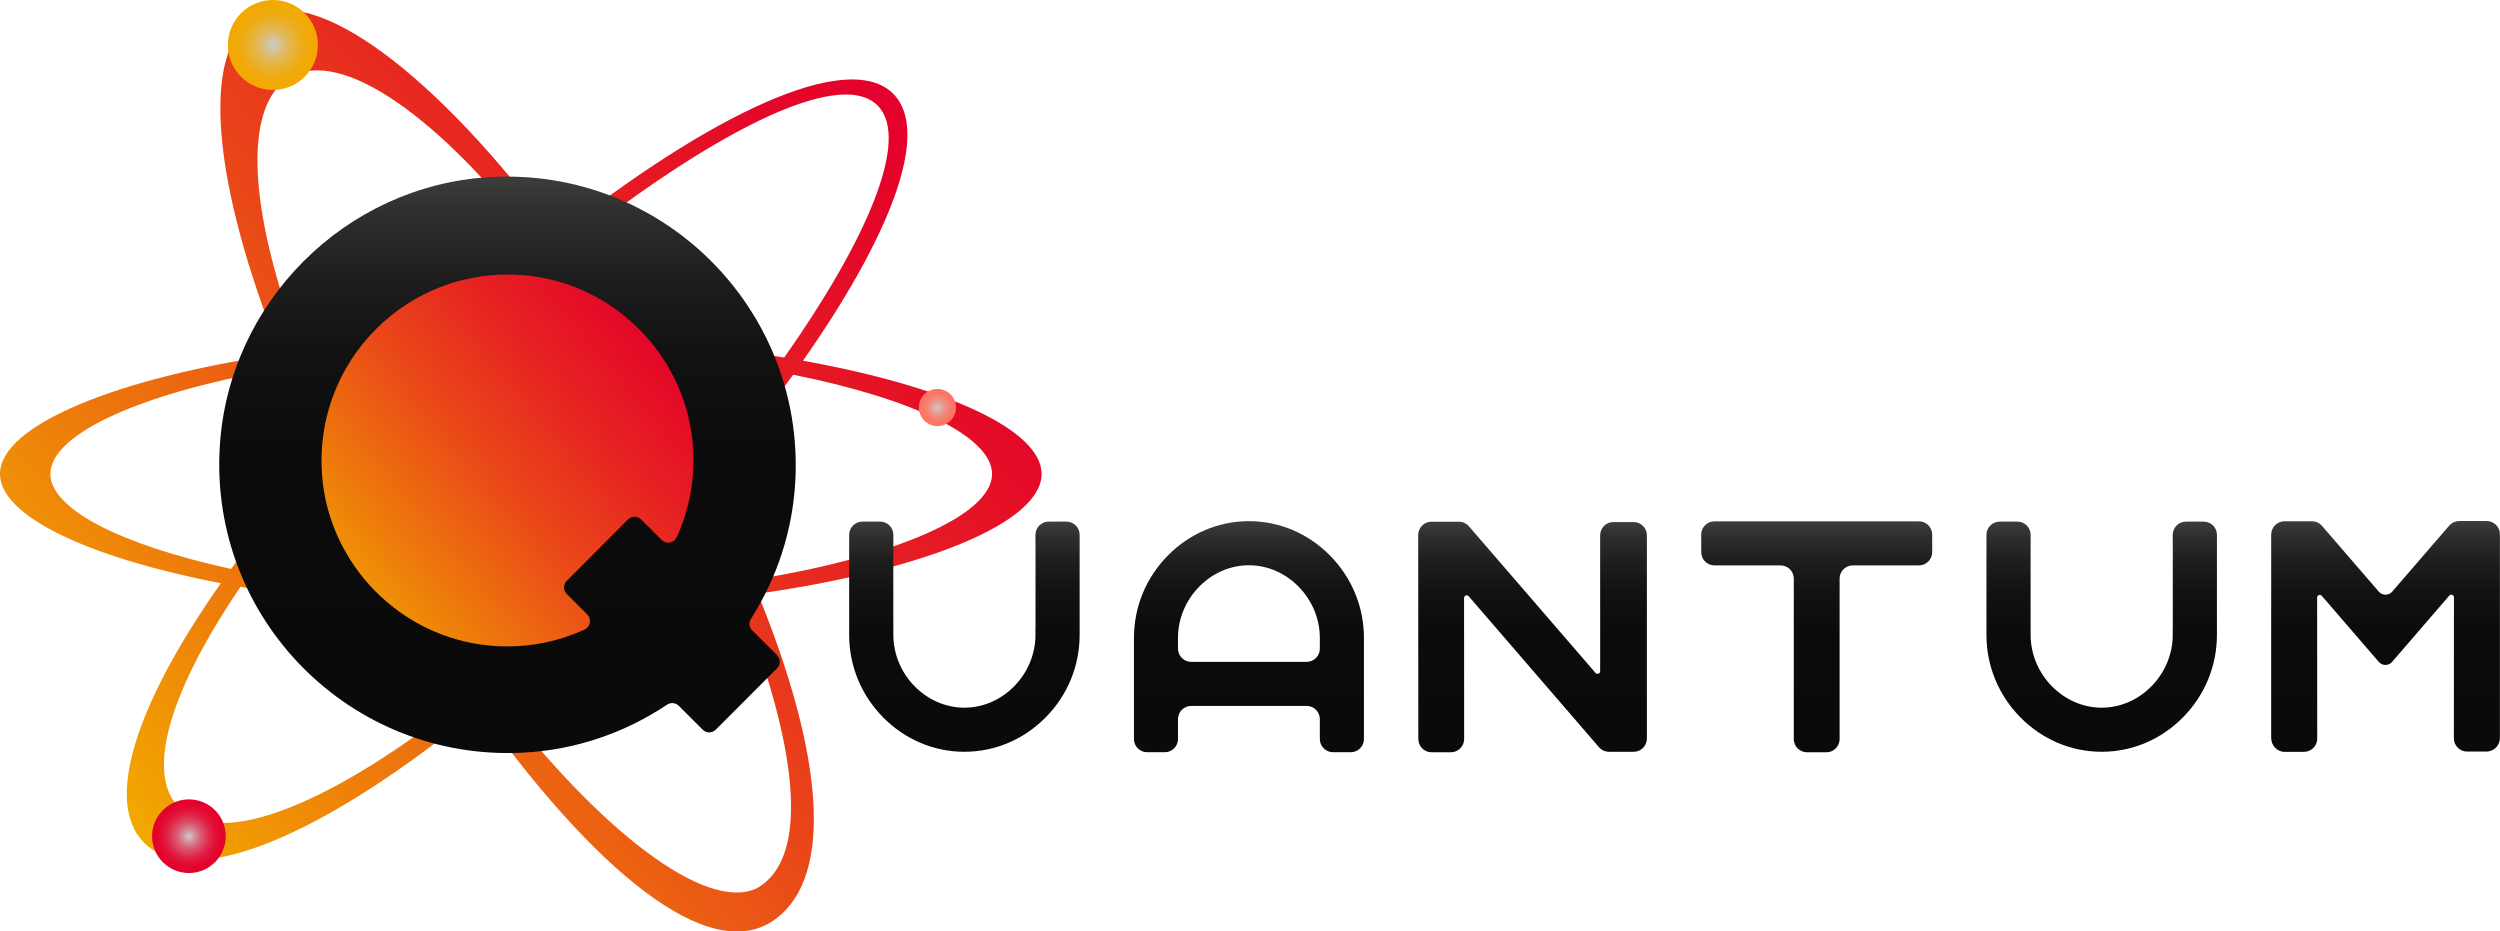<?xml version="1.0" encoding="UTF-8"?>
<svg id="Layer_2" data-name="Layer 2" xmlns="http://www.w3.org/2000/svg" xmlns:xlink="http://www.w3.org/1999/xlink" viewBox="0 0 835.65 311.36">
  <defs>
    <style>
      .cls-1 {
        fill: url(#linear-gradient-2);
      }

      .cls-2 {
        fill: url(#linear-gradient-6);
      }

      .cls-3 {
        fill: url(#radial-gradient);
      }

      .cls-4 {
        fill: url(#linear-gradient-5);
      }

      .cls-5 {
        fill: url(#radial-gradient-2);
      }

      .cls-6 {
        fill: url(#radial-gradient-3);
      }

      .cls-7 {
        fill: url(#linear-gradient-7);
      }

      .cls-8 {
        fill: url(#linear-gradient-9);
      }

      .cls-9 {
        fill: url(#linear-gradient-3);
      }

      .cls-10 {
        fill: url(#linear-gradient);
      }

      .cls-11 {
        fill: url(#linear-gradient-4);
      }

      .cls-12 {
        fill: url(#linear-gradient-8);
      }
    </style>
    <linearGradient id="linear-gradient" x1="37.66" y1="269.28" x2="307.97" y2="42.46" gradientUnits="userSpaceOnUse">
      <stop offset="0" stop-color="#f2a900"/>
      <stop offset=".19" stop-color="#ee7f0a"/>
      <stop offset=".46" stop-color="#ea4918"/>
      <stop offset=".7" stop-color="#e62122"/>
      <stop offset=".89" stop-color="#e40828"/>
      <stop offset="1" stop-color="#e4002b"/>
    </linearGradient>
    <radialGradient id="radial-gradient" cx="91.21" cy="15.04" fx="91.21" fy="15.04" r="15.04" gradientUnits="userSpaceOnUse">
      <stop offset="0" stop-color="#ccc"/>
      <stop offset="0" stop-color="#cccbcb"/>
      <stop offset=".15" stop-color="#d6c295"/>
      <stop offset=".29" stop-color="#deba67"/>
      <stop offset=".44" stop-color="#e5b442"/>
      <stop offset=".58" stop-color="#ebaf25"/>
      <stop offset=".72" stop-color="#eeab10"/>
      <stop offset=".86" stop-color="#f1a904"/>
      <stop offset="1" stop-color="#f2a900"/>
    </radialGradient>
    <linearGradient id="linear-gradient-2" x1="109.66" y1="205.43" x2="230.22" y2="104.27" xlink:href="#linear-gradient"/>
    <linearGradient id="linear-gradient-3" x1="169.63" y1="251.72" x2="169.63" y2="59.02" gradientUnits="userSpaceOnUse">
      <stop offset="0" stop-color="#0a0a0a"/>
      <stop offset=".51" stop-color="#0b0b0b"/>
      <stop offset=".7" stop-color="#121212"/>
      <stop offset=".83" stop-color="#1e1e1e"/>
      <stop offset=".94" stop-color="#2f2f2e"/>
      <stop offset="1" stop-color="#3d3d3c"/>
    </linearGradient>
    <radialGradient id="radial-gradient-2" cx="63.15" cy="279.51" fx="63.15" fy="279.51" r="12.31" gradientUnits="userSpaceOnUse">
      <stop offset="0" stop-color="#ccc"/>
      <stop offset="0" stop-color="#cccbcb"/>
      <stop offset=".15" stop-color="#d295a1"/>
      <stop offset=".29" stop-color="#d7677d"/>
      <stop offset=".44" stop-color="#dc425f"/>
      <stop offset=".58" stop-color="#df2548"/>
      <stop offset=".72" stop-color="#e21038"/>
      <stop offset=".86" stop-color="#e3042e"/>
      <stop offset="1" stop-color="#e4002b"/>
    </radialGradient>
    <radialGradient id="radial-gradient-3" cx="313.35" cy="136.22" fx="313.35" fy="136.22" r="6.21" gradientUnits="userSpaceOnUse">
      <stop offset="0" stop-color="#ccc"/>
      <stop offset=".01" stop-color="#cdc9c9"/>
      <stop offset=".21" stop-color="#dfaaa4"/>
      <stop offset=".42" stop-color="#ed9287"/>
      <stop offset=".61" stop-color="#f78072"/>
      <stop offset=".81" stop-color="#fc7666"/>
      <stop offset="1" stop-color="#ff7362"/>
    </radialGradient>
    <linearGradient id="linear-gradient-4" x1="417.47" y1="251.44" x2="417.47" y2="174.21" gradientUnits="userSpaceOnUse">
      <stop offset="0" stop-color="#0a0a0a"/>
      <stop offset=".51" stop-color="#0b0b0b"/>
      <stop offset=".7" stop-color="#121212"/>
      <stop offset=".83" stop-color="#1e1e1e"/>
      <stop offset=".94" stop-color="#2f2f2e"/>
      <stop offset="1" stop-color="#3d3d3c"/>
    </linearGradient>
    <linearGradient id="linear-gradient-5" x1="512.27" y1="251.45" x2="512.27" y2="174.39" xlink:href="#linear-gradient-4"/>
    <linearGradient id="linear-gradient-6" x1="607.25" y1="251.46" x2="607.25" y2="174.26" xlink:href="#linear-gradient-4"/>
    <linearGradient id="linear-gradient-7" x1="702.52" y1="251.29" x2="702.52" y2="174.35" xlink:href="#linear-gradient-4"/>
    <linearGradient id="linear-gradient-8" x1="322.36" y1="251.29" x2="322.36" y2="174.35" xlink:href="#linear-gradient-4"/>
    <linearGradient id="linear-gradient-9" x1="797.42" y1="251.29" x2="797.42" y2="174.16" xlink:href="#linear-gradient-4"/>
  </defs>
  <g id="Layer_1-2" data-name="Layer 1">
    <path class="cls-10" d="m348.16,158.41c0-14.65-31.76-29.22-79.75-37.84,28.86-41.16,42.99-76.4,30.14-89.24-15.22-15.22-61.88,7.43-112.59,47.6C146.21,25.23,105.44-5.88,85.37,5.71c-18.83,10.87-14.21,56.36,8.44,112.58C38.07,126.43,0,142.37,0,158.41c0,14.04,29.17,27.9,73.83,36.54-28.36,40.28-39.22,73.19-25.64,86.76,16.31,16.31,60.51-2.65,111.87-44.83,38.48,53.73,77,86.29,98.93,70.48,20.26-14.62,15.83-56.19-5.67-108.9,56.31-8.01,94.85-23.91,94.85-40.05Zm-54.83-123.16c11.17,11.17-3.81,45.34-31.19,84.25-16.06-2.64-33.75-4.62-52.57-5.74-6.71-10.8-13.58-21.03-20.5-30.59,46.75-37.28,91.11-61.07,104.26-47.92Zm-94.88,159.53c-1.53,1.53-3.06,3.04-4.59,4.54-6.48.24-13.08.36-19.78.36-10.87,0-21.48-.33-31.73-.94-3.77-5.94-7.48-12.05-11.11-18.34-5.64-9.76-10.77-19.37-15.38-28.73,6.04-6.67,12.47-13.43,19.26-20.22,4.73-4.73,9.57-9.42,14.47-14.02,7.98-.37,16.16-.57,24.5-.57,10.48,0,20.72.31,30.62.89,3.03,4.86,6.04,9.87,9.02,15.03,5.56,9.62,10.77,19.23,15.58,28.7-9.78,11.38-20.17,22.62-30.85,33.3Zm33.48-28.05c4.74,9.58,9.06,18.99,12.88,28.11-13.39,1.92-27.87,3.34-43.1,4.13.16-.16.31-.31.47-.46,10.43-10.43,20.41-21.1,29.76-31.78Zm-42.53,36.9c-9.17,8.78-18.23,16.87-27.06,24.2-5.78-7.76-11.53-16.01-17.17-24.69,9.4.45,19.06.69,28.91.69,5.17,0,10.28-.07,15.33-.19Zm-54.83-5.41c-18.54-1.4-35.74-3.73-50.95-6.73,7.83-11.07,17.12-22.76,27.71-34.77,4.46,8.79,9.28,17.7,14.45,26.66,2.9,5.03,5.84,9.98,8.8,14.83Zm-21.24-51.71c-4.04-8.46-7.64-16.69-10.81-24.63,12.14-1.79,25.2-3.16,38.92-4.02-3.38,3.24-6.73,6.52-10.07,9.85-6.3,6.3-12.32,12.57-18.04,18.79Zm40.95-33.47c9.78-9.01,19.76-17.67,29.69-25.77,6,8.06,12.01,16.78,17.95,26.09-9.07-.42-18.37-.65-27.86-.65-6.69,0-13.29.11-19.78.33Zm64.74,16.51c-2.21-3.83-4.44-7.59-6.7-11.3,16.74,1.23,32.42,3.23,46.56,5.8-7.63,10.58-16.12,21.45-25.2,32.26-4.54-8.77-9.44-17.71-14.66-26.76ZM96.96,25.79c17.16-9.91,50.08,13.13,83.86,57.28-11.49,9.32-23.13,19.49-34.61,30.29-15.98.74-31.23,2.1-45.45,3.97-17.83-46.61-19.86-82.27-3.79-91.54ZM16.85,158.41c0-13.63,31.71-27.7,78.87-35.47,3.87,9.3,8.22,18.88,13.03,28.61-11.95,13.28-22.51,26.26-31.5,38.61-36.78-8-60.4-19.99-60.4-31.76Zm43.05,111.59c-11.56-11.56-2.96-39.38,20.49-73.84,17.17,3.03,36.39,5.29,56.96,6.55,6.43,10.38,12.95,20.29,19.49,29.62-44.81,36-82.88,51.72-96.94,37.67Zm192.87,27.01c-17.04,7.74-52.26-19.22-87.12-64.79,10.33-8.74,20.92-18.38,31.59-28.83,17.42-.66,34.03-2.05,49.43-4.03,19.61,48.32,24.85,87.55,6.09,97.65Zm-1.37-103.16c-4.38-10.39-9.4-21.18-15-32.26,10.54-12.29,20.2-24.53,28.71-36.34,40.22,8.05,66.5,20.79,66.5,33.18,0,13.74-32.35,27.79-80.2,35.43Z"/>
    <circle class="cls-3" cx="91.21" cy="15.04" r="15.04"/>
    <circle class="cls-1" cx="169.94" cy="154.85" r="78.69"/>
    <path class="cls-9" d="m163.56,59.2c-48.17,2.89-87.21,41.94-90.1,90.11-3.46,57.61,43.75,105.16,101.25,102.28,17.74-.89,34.26-6.69,48.24-16.03,1.24-.83,2.87-.69,3.93.36l7.99,7.98c1.21,1.21,3.18,1.21,4.39,0l20.48-20.52c1.21-1.21,1.21-3.18,0-4.39l-8.3-8.29c-1.04-1.03-1.19-2.64-.4-3.88,8.63-13.58,13.97-29.42,14.82-46.37,2.88-57.5-44.68-104.7-102.29-101.24Zm67.97,88.89c1.01,11.29-1.01,22.02-5.32,31.49-.9,1.97-3.5,2.43-5.04.9l-6.86-6.85c-1.21-1.21-3.18-1.21-4.39,0l-20.48,20.52c-1.21,1.21-1.21,3.18,0,4.39l6.86,6.85c1.53,1.53,1.08,4.14-.89,5.04-9.48,4.34-20.22,6.39-31.54,5.38-29.84-2.66-53.83-26.9-56.2-56.76-3.04-38.35,28.76-70.14,67.12-67.09,29.84,2.37,54.06,26.33,56.74,56.14Z"/>
    <circle class="cls-5" cx="63.15" cy="279.51" r="12.31"/>
    <circle class="cls-6" cx="313.35" cy="136.22" r="6.21"/>
    <g>
      <path class="cls-11" d="m451.48,251.44h-5.89c-2.44,0-4.42-1.98-4.42-4.42v-6.64c0-2.44-1.98-4.42-4.42-4.42h-38.57c-2.44,0-4.42,1.98-4.42,4.42v6.64c0,2.44-1.98,4.42-4.42,4.42h-5.89c-2.44,0-4.42-1.98-4.42-4.42v-33.75c0-10.38,4.03-20.18,11.35-27.59,7.31-7.4,16.93-11.48,27.09-11.48s19.79,4.08,27.09,11.48c7.32,7.41,11.35,17.21,11.35,27.59v33.75c0,2.44-1.98,4.42-4.42,4.42Zm-53.3-30.21h38.57c2.44,0,4.42-1.98,4.42-4.42v-3.54c0-13.19-10.86-24.33-23.71-24.33s-23.71,11.14-23.71,24.33v3.54c0,2.44,1.98,4.42,4.42,4.42Z"/>
      <path class="cls-4" d="m537.83,251.3h8.24c2.44,0,4.42-1.98,4.42-4.42v-67.96c0-2.44-1.98-4.42-4.42-4.42h-6.78c-2.44,0-4.42,1.98-4.42,4.42v45.43c0,.82-1.02,1.2-1.55.58l-42.32-49.01c-.84-.97-2.06-1.53-3.35-1.53h-9.18c-2.44,0-4.42,1.98-4.42,4.42l.04,68.22c0,2.44,1.98,4.42,4.42,4.42h6.48c2.44,0,4.42-1.99,4.42-4.43l-.03-47.14c0-.82,1.02-1.2,1.55-.58l43.54,50.46c.84.97,2.06,1.53,3.35,1.53Z"/>
      <path class="cls-2" d="m645.85,178.68c0-2.44-1.98-4.42-4.42-4.42h-68.36c-2.44,0-4.42,1.98-4.42,4.42v5.89c0,2.44,1.98,4.42,4.42,4.42h22.1c2.44,0,4.42,1.98,4.42,4.42v53.63c0,2.44,1.98,4.42,4.42,4.42h6.48c2.44,0,4.42-1.98,4.42-4.42v-53.63c0-2.44,1.98-4.42,4.42-4.42h22.1c2.44,0,4.42-1.98,4.42-4.42v-5.89Z"/>
      <path class="cls-7" d="m736.6,174.35h-5.91c-2.45,0-4.43,1.98-4.43,4.42v2.85h.02v28.29h-.02v2.31c0,13.19-10.88,24.33-23.75,24.33s-23.75-11.14-23.75-24.33v-2.31h-.01v-28.29h.01v-2.85c0-2.44-1.98-4.42-4.43-4.42h-5.91c-2.45,0-4.43,1.98-4.43,4.42v33.45c0,10.38,4.04,20.18,11.37,27.59,7.32,7.4,16.96,11.48,27.15,11.48s19.83-4.08,27.15-11.48c7.33-7.41,11.37-17.21,11.37-27.59v-33.45c0-2.44-1.98-4.42-4.43-4.42Z"/>
      <path class="cls-12" d="m356.45,174.35h-5.91c-2.45,0-4.43,1.98-4.43,4.42v2.85h.02v28.29h-.02v2.31c0,13.19-10.88,24.33-23.75,24.33s-23.75-11.14-23.75-24.33v-2.31h-.01v-28.29h.01v-2.85c0-2.44-1.98-4.42-4.43-4.42h-5.91c-2.45,0-4.43,1.98-4.43,4.42v33.45c0,10.38,4.04,20.18,11.37,27.59,7.32,7.4,16.96,11.48,27.15,11.48s19.83-4.08,27.15-11.48c7.33-7.41,11.37-17.21,11.37-27.59v-33.45c0-2.44-1.98-4.42-4.43-4.42Z"/>
      <path class="cls-8" d="m835.58,177.98c-.29-2.16-2.14-3.82-4.38-3.82h-9.18c-1.28,0-2.5.56-3.34,1.53l-19.07,22.08c-1.18,1.36-3.28,1.36-4.46,0l-19-22c-.84-.97-2.06-1.53-3.35-1.53h-9.18c-2.46,0-4.45,2.02-4.45,4.46v67.96c0,2.45,1.91,4.67,4.49,4.65h6.48c2.38.01,4.43-1.97,4.42-4.43l-.03-47.14c-.01-.79,1.01-1.21,1.55-.58l19.05,22.08c1.18,1.36,3.29,1.36,4.46,0l19.12-22.16c.55-.63,1.56-.22,1.55.58l-.03,47.14c-.01,2.45,2.03,4.44,4.42,4.42h6.48c2.48,0,4.48-2.03,4.49-4.49v-67.96c0-.27-.02-.53-.07-.79Z"/>
    </g>
  </g>
</svg>